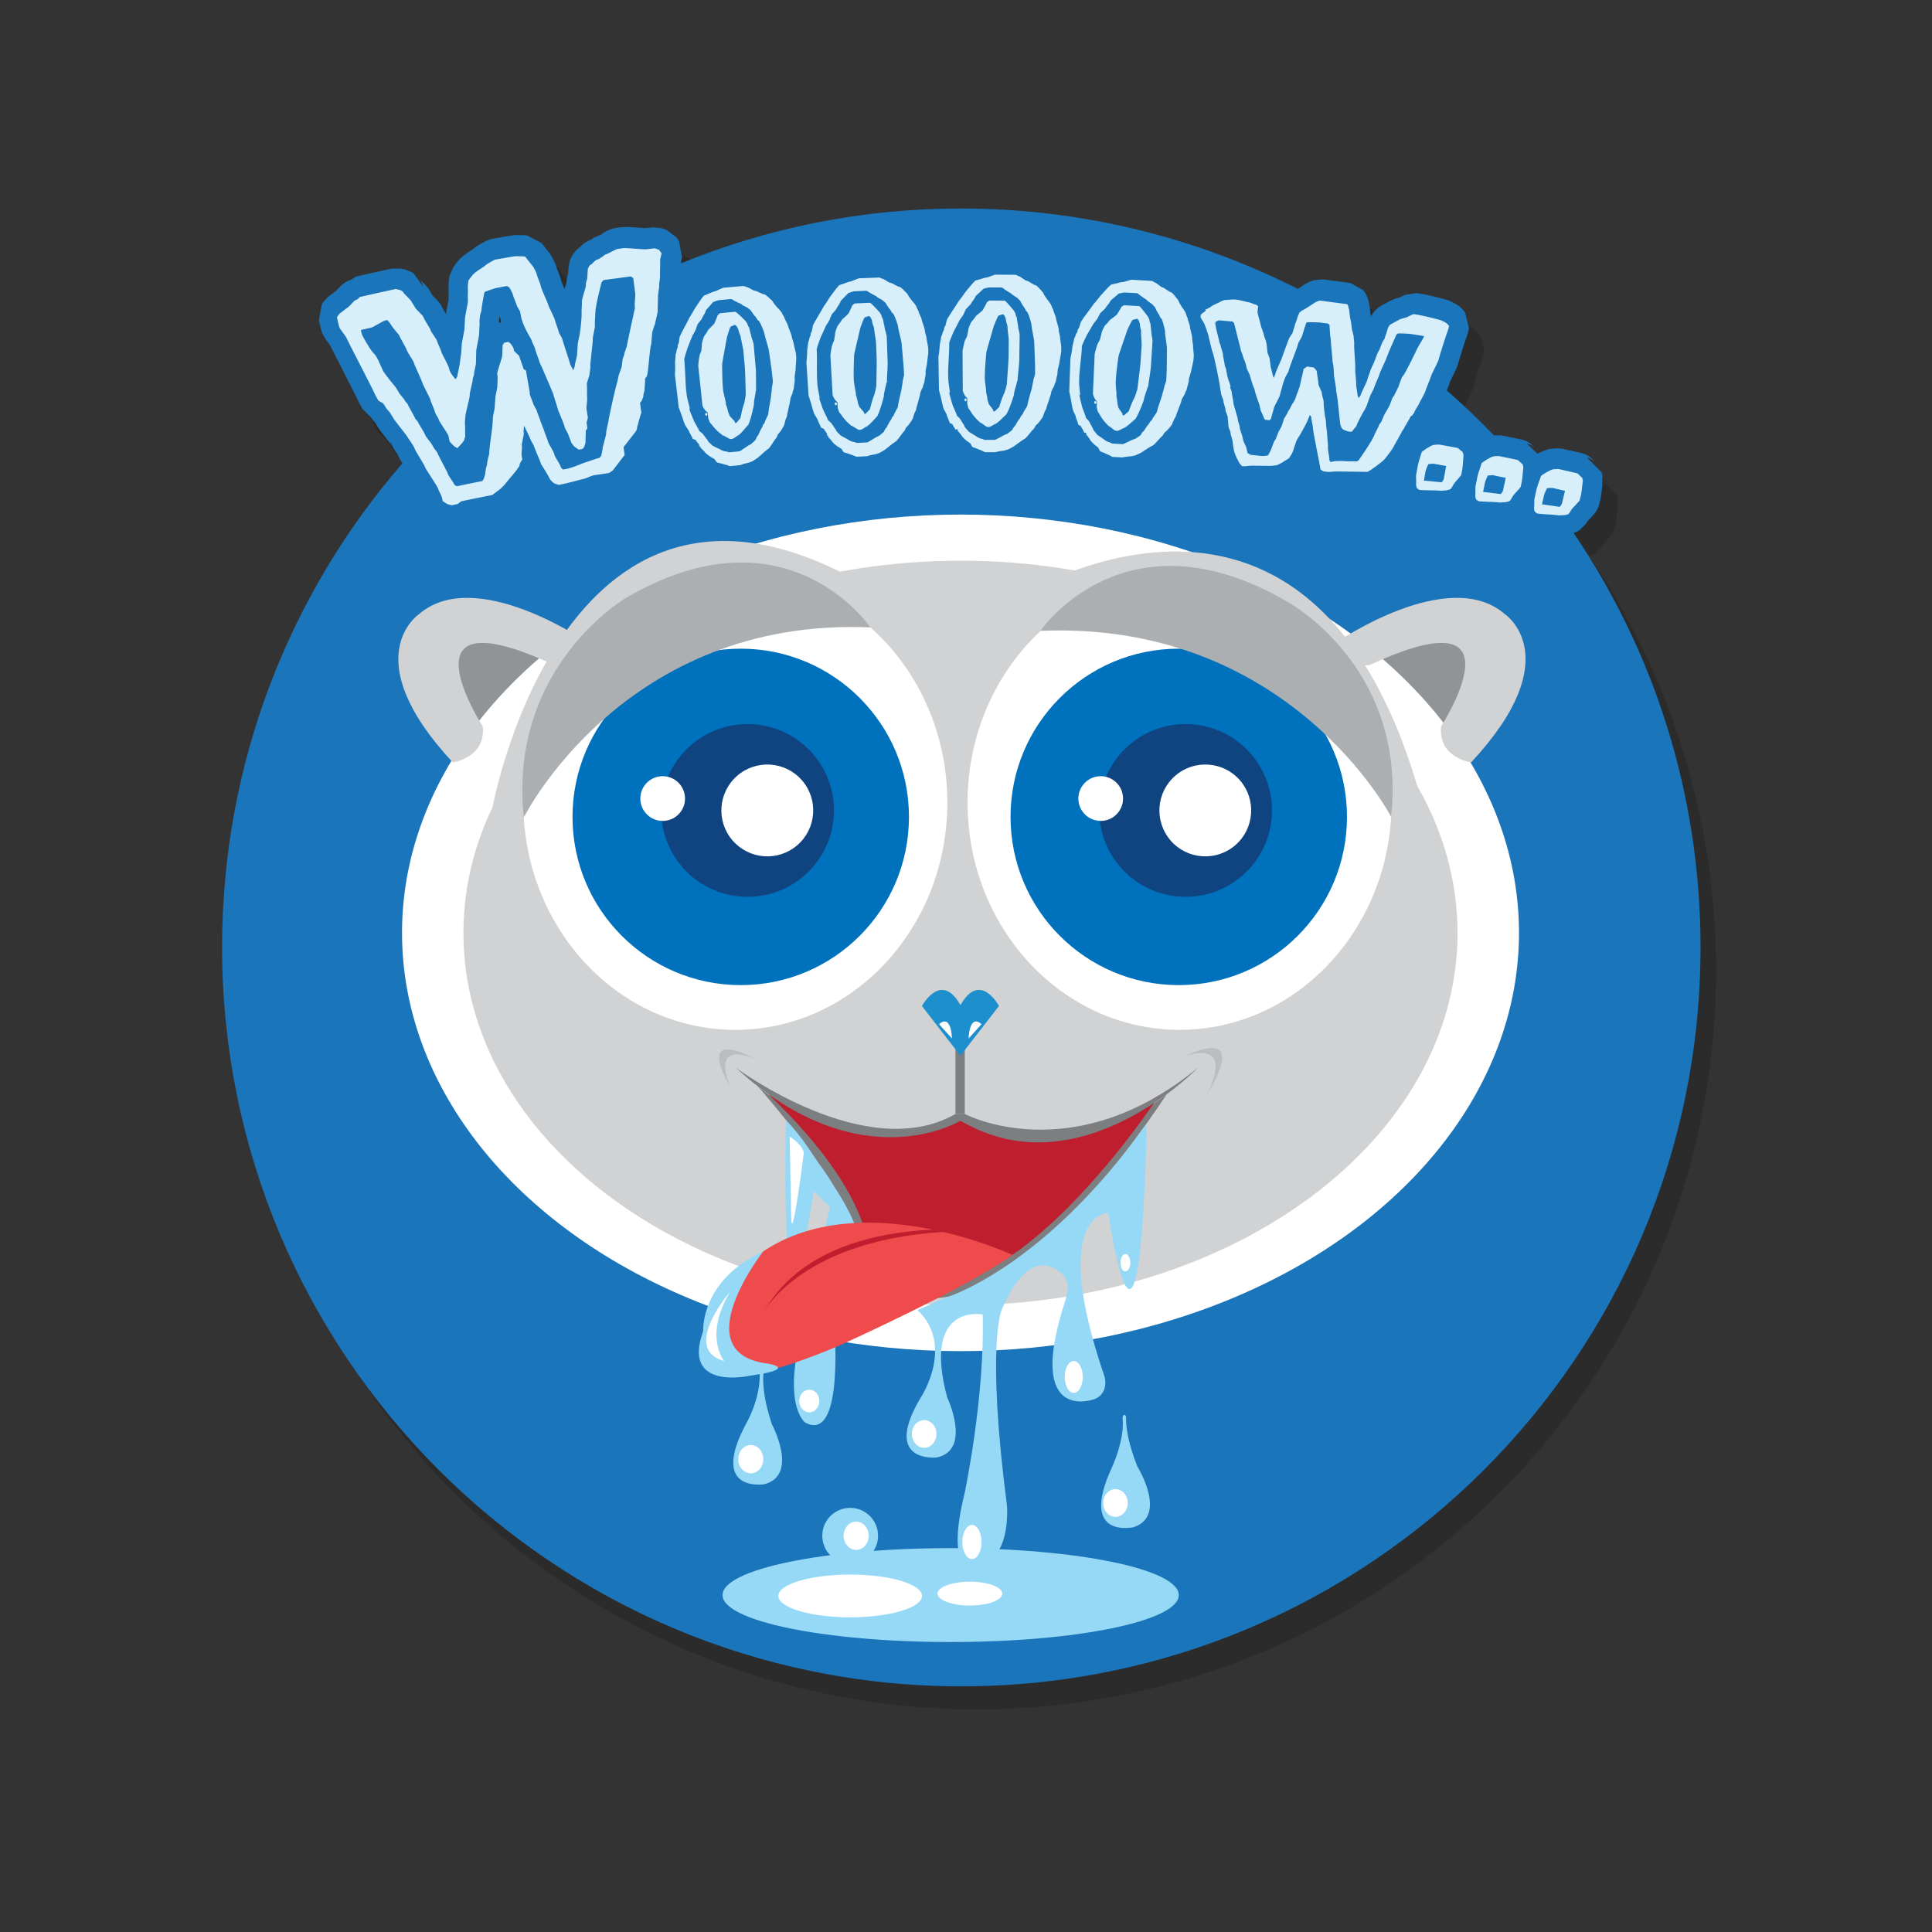 <svg xmlns="http://www.w3.org/2000/svg" width="250" height="250" viewBox="0 0 250 250"><rect x="0" y="0" width="250" height="250" fill="#333333" stroke="none"/><path opacity=".15" d="M205.49 72.018l.627-.24.224-.138.86-.843.26-.408.22-.22c.59-.61 1.06-1.09 1.24-1.88l.18-.73c.08-.35.14-.79.21-1.49.03-.2.05-.38.06-.47-.01.06-.02.11-.03.14v-1.23l-.1-.41-1.92-1.91c.61.14.96.47 1 .51l-.05-.06c-.26-.28-.76-.8-1.6-1-.92-.22-1.38-.32-2.29-.53-.24-.06-.5-.09-.81-.09-.35 0-.79.04-.79.04l-.26.03c-.02 0-.76.19-1.58.62l-1.38-1.31c.62.13.97.46 1.01.49l-.05-.05c-.28-.27-.79-.78-1.63-.96-.92-.2-1.38-.29-2.31-.48-.21-.05-.43-.07-.69-.07-.19 0-.39.01-.56.03-1.95-2.04-3.99-3.98-6.12-5.84.01-.01.01-.03.02-.04.22-.56.35-.88.42-1.12.08-.19.24-.5.38-.79.42-.85.56-1.14.64-1.51.13-.48.91-3 1.19-3.69l.15-.53.07-.36-.49-2.02-.16-.22c-.16-.21-.59-.77-1.98-1.36l-.48-.14v-.01c-.08-.02-.25-.06-.47-.12-.9-.23-1.77-.45-2.36-.55l-.79-.13-1.54.22-.68.33-.64.18-.68.31c-.1.06-.28.15-.46.25-.43.22-.7.37-.93.52l-.61.58c-.16.21-.29.41-.4.62l-.09-.42-.06-.5c-.01-.3-.06-.62-.16-.95-.13-.74-.51-1.29-.71-1.53l-1.65-.92c-1.44-.2-2.16-.29-3.59-.47l-1.11.1c-.31.1-.89.31-1.38.66-.11.08-.45.3-.72.47-13.13-6.63-27.93-10.4-43.61-10.4-12.81 0-25.02 2.52-36.19 7.09 0-.13.01-.24.01-.33l.11-.46-.41-2.11-.34-.48-1.32-.97-.59-.19-1.1-.11-.97.11c-.23-.01-.63-.04-1.03-.07-.74-.06-1.21-.09-1.53-.09-.19 0-.33.01-.42.02l-.84.11c-.6.07-1.1.33-1.67.64-.15.07-.3.16-.41.2 0 0 .19-.08.47-.12l-1.29.56c-.08.06-.2.15-.3.22-.39.13-.92.41-1.51 1.02-.55.39-.99.98-1.26 1.71l-.16.73-.07.97c-.12.39-.18.76-.2 1.1-.04.15-.09.33-.15.51-.04.12-.07.24-.1.35l-.01-.02c-.13-.3-.37-.83-.44-1.05-.07-.34-.2-.67-.38-1.14-.05-.14-.11-.27-.15-.37-.06-.28-.21-.77-.71-1.65l-.21-.33-1.08-1.38-1.89-.99s-.71-.04-1.21-.04c-.33 0-.57.02-.79.05-1.01.17-1.5.25-2.51.43l-.73.25c-1.21.62-1.61.96-1.79 1.12-.07.05-.17.11-.26.17-.52.34-1.24.8-1.8 1.54l-.45.6-.49 1.14c-.16.99-.14 1.5-.1 1.78 0 .11 0 .26-.01.4-.01.34-.01.61 0 .86-.03.18-.08.43-.13.68-.1.49-.17.86-.21 1.19l-.15-.24-.24-.39c-.24-.66-.7-1.12-1.15-1.56-.06-.07-.13-.13-.19-.19l-.33-.54c-.26-.52-.66-.91-1.05-1.29l-.28-.28c.03.03.31.36.43.93l-1.23-1.7-.33-.19-.75-.3-.6-.13h-1.1c-1.87.4-2.81.61-4.68 1.04l-.61.4c-.85.24-1.37.81-1.8 1.28l-.17.19-.1.04-.97.76-.55.59-.21.31-.38 2.07.29 1.24c.16.66.52 1.15.99 1.78l.15.21c.23.47.74 1.47 1.74 3.42.71 1.4 1.7 3.31 1.84 3.63.04.09.14.33.62 1.19l.96.97.09.05.09.14.23.31.24.28.24.37c.22.41.59.88 1.23 1.7.27.34.67.85.77 1.01-.02-.03-.19-.3-.28-.71l.42.93c.2.29.44.65.55.83.12.32.32.66.63 1.18-14.52 16.77-23.31 38.65-23.31 62.58 0 52.83 42.83 95.65 95.65 95.65 52.83 0 95.66-42.82 95.66-95.65 0-19.88-6.07-38.35-16.46-53.65zM66.54 44.376c.015.108.014.175.014.178 0-.057.014-.185.03-.313l.077-.23.07.12.02.11c.03.15.06.3.1.44l-.09.02-.18.11-.03-.4.01-.02z"/><path fill="#1B75BB" d="M203.49 69.018l.627-.24.224-.138.86-.843.26-.408.22-.22c.59-.61 1.06-1.09 1.24-1.88l.18-.73c.08-.35.14-.79.21-1.49.03-.2.05-.38.06-.47-.01.06-.02.11-.03.14v-1.23l-.1-.41-1.92-1.91c.61.14.96.47 1 .51l-.05-.06c-.26-.28-.76-.8-1.6-1-.92-.22-1.38-.32-2.29-.53-.24-.06-.5-.09-.81-.09-.35 0-.79.04-.79.04l-.26.03c-.02 0-.76.19-1.58.62l-1.38-1.31c.62.13.97.46 1.01.49l-.05-.05c-.28-.27-.79-.78-1.63-.96-.92-.2-1.38-.29-2.31-.48-.21-.05-.43-.07-.69-.07-.19 0-.39.01-.56.03-1.95-2.04-3.99-3.98-6.12-5.84.01-.01.01-.03.02-.04.22-.56.35-.88.42-1.12.08-.19.24-.5.38-.79.42-.85.56-1.14.64-1.51.13-.48.91-3 1.19-3.69l.15-.53.07-.36-.49-2.02-.16-.22c-.16-.21-.59-.77-1.98-1.36l-.48-.14v-.01c-.08-.02-.25-.06-.47-.12-.9-.23-1.77-.45-2.36-.55l-.79-.13-1.54.22-.68.33-.64.18-.68.31c-.1.06-.28.15-.46.25-.43.22-.7.37-.93.52l-.61.58c-.16.21-.29.41-.4.62l-.09-.42-.06-.5c-.01-.3-.06-.62-.16-.95-.13-.74-.51-1.29-.71-1.53l-1.65-.92c-1.44-.2-2.16-.29-3.59-.47l-1.11.1c-.31.1-.89.31-1.38.66-.11.08-.45.3-.72.47-13.13-6.63-27.93-10.4-43.61-10.4-12.81 0-25.02 2.52-36.19 7.09 0-.13.01-.24.01-.33l.11-.46-.41-2.11-.34-.48-1.32-.97-.59-.19-1.1-.11-.97.11c-.23-.01-.63-.04-1.03-.07-.74-.06-1.21-.09-1.53-.09-.19 0-.33.01-.42.02l-.84.11c-.6.07-1.1.33-1.67.64-.15.07-.3.16-.41.2 0 0 .19-.08.47-.12l-1.29.56c-.08.06-.2.15-.3.22-.39.13-.92.41-1.51 1.02-.55.39-.99.98-1.26 1.71l-.16.73-.07.97c-.12.39-.18.76-.2 1.1-.04.15-.09.33-.15.51-.04.12-.07.24-.1.35l-.01-.02c-.13-.3-.37-.83-.44-1.05-.07-.34-.2-.67-.38-1.14-.05-.14-.11-.27-.15-.37-.06-.28-.21-.77-.71-1.65l-.21-.33-1.08-1.38-1.89-.99s-.71-.04-1.21-.04c-.33 0-.57.02-.79.05-1.01.17-1.5.25-2.51.43l-.73.25c-1.21.62-1.61.96-1.79 1.12-.07.05-.17.11-.26.17-.52.34-1.24.8-1.8 1.54l-.45.6-.49 1.14c-.16.99-.14 1.5-.1 1.78 0 .11 0 .26-.01.4-.01.34-.01.61 0 .86-.03.18-.08.43-.13.68-.1.49-.17.86-.21 1.19l-.15-.24-.24-.39c-.24-.66-.7-1.12-1.15-1.56-.06-.07-.13-.13-.19-.19l-.33-.54c-.26-.52-.66-.91-1.05-1.29l-.28-.28c.03.03.31.36.43.93l-1.23-1.7-.33-.19-.75-.3-.6-.13h-1.1c-1.87.4-2.81.61-4.68 1.04l-.61.4c-.85.24-1.37.81-1.8 1.28l-.17.19-.1.04-.97.76-.55.59-.21.31-.38 2.07.29 1.24c.16.66.52 1.15.99 1.78l.15.21c.23.47.74 1.47 1.74 3.42.71 1.4 1.7 3.31 1.84 3.63.04.09.14.33.62 1.19l.96.97.09.05.09.14.23.31.24.28.24.37c.22.41.59.88 1.23 1.7.27.34.67.85.77 1.01-.02-.03-.19-.3-.28-.71l.42.93c.2.29.44.65.55.83.12.32.32.66.63 1.18-14.54 16.79-23.33 38.67-23.33 62.6 0 52.83 42.83 95.65 95.65 95.65 52.83 0 95.66-42.82 95.66-95.65 0-19.88-6.07-38.35-16.46-53.65zM64.54 41.376c.015.108.014.175.014.178 0-.057.014-.185.03-.313l.077-.23.07.12.02.11c.03.15.06.3.1.44l-.09.02-.18.11-.03-.4.01-.02z"/><ellipse fill="#96D9F7" cx="123.014" cy="206.403" rx="29.518" ry="6.075"/><ellipse fill="#FFF" cx="110.011" cy="206.513" rx="9.29" ry="2.766"/><ellipse fill="#FFF" cx="125.506" cy="206.214" rx="4.189" ry="1.542"/><path fill="#919496" d="M61.86 96.726S48.605 70.608 72.022 86.09L61.86 96.725zm125.305 0s13.256-26.118-10.162-10.637l10.162 10.63z"/><ellipse fill="#FFF" cx="124.29" cy="120.711" rx="72.268" ry="54.125"/><path fill="#D0D2D3" d="M188.607 120.71c0 26.602-28.795 48.173-64.318 48.173-35.53 0-64.32-21.57-64.32-48.172 0-26.6 28.79-48.16 64.32-48.16 35.52 0 64.31 21.57 64.31 48.17z"/><path fill="#7C7E80" d="M123.632 134.927h1.208v9.22h-1.208z"/><path fill="#D0D2D3" d="M58.59 98.66s4.32-.623 3.874-4.68c0 0-11.31-17.456 9.16-7.962 0 0 2.95.887 4.337-2.925 0 0-14.43-9.95-21.73-3.63 0 0-8.34 5.555 4.36 19.196zm131.77 0s-4.325-.623-3.875-4.68c0 0 11.31-17.456-9.16-7.962 0 0-2.947.887-4.338-2.925 0 0 14.432-9.95 21.733-3.63 0 0 8.34 5.555-4.36 19.196z"/><path fill="#1D8FCD" d="M124.344 136.518l4.924-6.347s-2.465-4.61-4.985-.1c-2.52-4.51-4.983.11-4.983.11l4.923 6.35v.16l.06-.08.063.08v-.16z"/><path fill="#FFF" d="M123.18 134.372s-.04-3.24-1.67-1.845l1.67 1.845zm2.164 0s.046-3.24 1.67-1.845l-1.67 1.845z"/><path fill="#D0D2D3" d="M63.75 104.405s9.97-54.625 52.127-26.208c42.157 28.42-52.127 26.208-52.127 26.208z"/><ellipse fill="#FFF" cx="95.151" cy="103.852" rx="27.435" ry="29.408"/><path fill="#D0D2D3" d="M130.024 78.198c.887-.504 38.758-25.527 53.357 23.47l-53.35-23.47z"/><ellipse fill="#FFF" cx="152.635" cy="103.852" rx="27.434" ry="29.408"/><path fill="#7C7E80" d="M98.063 140.568s15.283 17.245 13.33 22.776c0 0 11.848 19.698 39.6-21.77 0 0-11.232 9.622-26.703 3.44 0 0-15.183 4.88-26.227-4.446z"/><path fill="#BE1E2D" d="M99.42 141.576s12.71 8.21 24.87 3.438c0 0 11.976 6.155 25.732-3.32 0 0-23.12 35.643-37.653 21.543 0 0 1.65-7.743-12.95-21.66z"/><path fill="#7C7E80" d="M95.24 138.18s16.88 12.583 28.392 5.967h1.208s13.883 7.375 30.154-5.967c0 0-15.368 15.944-30.706 6.834 0 0-12.895 7.972-29.05-6.834z"/><path fill="#96D9F7" d="M107.915 153.52c-.81-1.418-1.88-2.89-1.837-2.763-1.74-2.688-2.788-4.142-4.38-5.834 0 0-.89 36.87 3.61 9.225 0 0 1.315 1.38 2.098 1.97.016-.054-3.244 14.71-3.244 14.71-3.216 10.848 0 13.232 0 13.232 5.277 2.93 3.74-13.448 3.74-13.448-1.21-10.848 2.628-12.295 2.628-12.295-.922-2.373-2.614-4.796-2.615-4.798zm40.45-8.128s-.478 39.196-4.977 11.553c0 0-7.66.01-.53 20.98.438 1.29.056 2.637-1.245 3.126 0 0-8.988 3.36-3.824-12.56.26-.82.65-2.15 0-3.25 0 0-4.09-5.4-8.18 4.27 0 0-2.01 4.48.69 25.3 0 0 .69 7.87-4.6 7.81 0 0-3.34.57-.87-9.43 0 0 2.63-12.42 2.33-23.1 0 0-7.89-1.54-4.59 10.74 0 0 3.24 6.84-1.39 7.77 0 0-7.24.77-1.9-7.98 0 0 4.22-6.61-.55-11.09l3.39-1.53s12.67-3.55 26.22-22.57z"/><path fill="#EF4B4D" d="M93.89 166.536s-13.77 19.693 14.792 7.546c0 0 16.702-7.546 22.32-11.698 0 0-24.998-11.733-37.113 4.152z"/><path fill="#96D9F7" d="M99.866 184.253c-.94-2.845-1.208-4.945-1.082-6.514 3.84-.76.635-1.28.635-1.28-11-1.3-.65-14.54-.65-14.54-8.2 3.78-7.78 10.34-7.78 10.34-2.83 7.73 5.98 5.77 5.98 5.77.51-.07.95-.15 1.34-.22.07 3.31-1.75 6.39-1.75 6.39-4.84 9.04 2.34 7.86 2.34 7.86 4.56-1.19.94-7.84.94-7.84zm47.3 5.49c-1.104-2.785-1.49-4.866-1.452-6.44 0 0-.255-.6-.464.115.357 2.806-1.375 6.484-1.375 6.484-4.312 9.31 2.793 7.72 2.793 7.72 4.494-1.45.498-7.878.498-7.878z"/><ellipse fill="#FFF" cx="97.15" cy="188.82" rx="1.62" ry="1.829"/><ellipse fill="#FFF" cx="104.72" cy="181.291" rx="1.299" ry="1.468"/><ellipse fill="#FFF" cx="138.941" cy="178.176" rx="1.165" ry="2.065"/><ellipse fill="#FFF" cx="145.626" cy="163.393" rx=".633" ry="1.122"/><ellipse fill="#FFF" cx="119.587" cy="185.555" rx="1.587" ry="1.793"/><ellipse fill="#FFF" cx="144.342" cy="194.486" rx="1.588" ry="1.793"/><ellipse fill="#FFF" cx="125.77" cy="199.534" rx="1.241" ry="2.212"/><path fill="#FFF" d="M93.713 176.11s-2.71-3.112.76-8.97c0 0-6.414 7.464-.76 8.97zm8.46-29.035s1.52.866 1.844 2.06c0 0-1.464 11.715-1.626 8.68l-.21-10.74z"/><path fill="#BE1E2D" d="M98.77 169.906s5.627-11.226 29.055-10.575c0 0-21.668-2.93-29.055 10.58z"/><path fill="#BBBDBF" d="M153.26 136.677s6.616-2.55 2.93 4.9c-.002 0 5.964-9.008-2.93-4.9z"/><circle fill="#0071BC" cx="95.851" cy="105.706" r="21.768"/><path fill="#0F4481" d="M88.284 112.188c-4.043-4.673-3.533-11.73 1.135-15.77 4.66-4.038 11.72-3.534 15.77 1.14 4.04 4.666 3.53 11.728-1.14 15.767-4.67 4.04-11.73 3.53-15.77-1.137z"/><path fill="#FFF" d="M94.794 108.758c-2.148-2.484-1.877-6.23.604-8.378 2.48-2.146 6.233-1.882 8.383.6 2.15 2.483 1.88 6.237-.61 8.385-2.48 2.148-6.22 1.873-8.37-.607z"/><circle fill="#FFF" cx="85.75" cy="103.332" r="2.893"/><circle fill="#0071BC" cx="152.53" cy="105.706" r="21.768"/><path fill="#0F4481" d="M144.963 112.188c-4.043-4.673-3.533-11.73 1.135-15.77 4.668-4.038 11.727-3.534 15.77 1.14 4.04 4.666 3.53 11.728-1.14 15.767-4.664 4.04-11.726 3.53-15.765-1.137z"/><path fill="#FFF" d="M151.475 108.758c-2.148-2.484-1.877-6.23.604-8.378 2.47-2.146 6.23-1.882 8.38.6 2.14 2.483 1.87 6.237-.61 8.385-2.48 2.148-6.23 1.873-8.38-.607z"/><circle fill="#FFF" cx="142.43" cy="103.332" r="2.893"/><path fill="#BBBDBF" d="M98.063 137.205s-6.194-3.144-3.59 3.363c0 0-4.968-7.92 3.59-3.363z"/><path fill="#ACAFB1" d="M67.78 105.777s12.9-25.947 44.85-24.592c0 0-10.79-16.006-31.616-3.823 0 0-15.284 8.864-13.233 28.415zm112.236-.07S166.828 80.28 134.63 81.632c0 0 10.87-16.006 31.86-3.824 0 0 15.592 8.345 13.526 27.895z"/><path fill="#D6EFFB" d="M43.898 40.623c.387-.3.58-.452.968-.75.27-.065.914-.998 1.187-1.06.272-.064.487-.375.487-.375 1.857-.427 2.786-.635 4.646-1.037.24.06.36.08.6.13.13.08.2.12.33.19.052.25 1.082 1.07 1.133 1.32.17.28.25.41.43.69.05.25 1.07 1.07 1.12 1.32.05.25.84 1.38.9 1.63.06.3.8 1.18.85 1.43.05.25.52 1.19.57 1.44.05.25.88 1.64.99 2.13.1.5.46.95.83 1.39.08-.12.12-.18.21-.3 0 0 .38-1.71.4-2.15.01-.19.12-.8.12-.8.02-.42.04-.63.07-1.05-.05-.25.42-2.14.37-2.39l.06-1.1c-.05-.24.43-2.15.38-2.4-.05-.25.03-1.29-.01-1.54s.08-1.05.08-1.05l.45-.6c.45-.6 1.36-.99 1.74-1.35.23-.22 1.23-.74 1.23-.74.99-.17 1.49-.26 2.48-.43.27-.05 1.42.02 1.42.02l1.08 1.36s.4.71.44.96c.04.25.47 1.21.51 1.46.08.5.91 2.17.95 2.42.04.25.83 1.72.87 1.97.04.25.51 1.46.55 1.71l.39.71c.04.25 1.04 3.18 1.08 3.43l.38.71.19-.54c-.04-.25.34-1.33.3-1.58.03-.52.04-.77.08-1.29l.15-.79c.19-.54.39-2.88.35-3.13-.04-.25.07-1.35.04-1.6-.04-.25.56-1.88.52-2.13-.04-.25.16-.79.16-.79l.09-1.29s.2-.54.48-.58c0 0 .48-.58.75-.62.28-.04 1.03-.65 1.03-.65.28-.03 1.32-.69 1.59-.72l.84-.11c.27-.03 2.55.19 2.83.16.44-.05.66-.08 1.11-.13l.58.19.33.47-.19.79c.03.25-.04 2.05-.01 2.3 0 0-.15 1.04-.12 1.3l-.15 1.09c.03.25-.06 1.8-.03 2.05 0 0-.29 1.36-.35 1.58-.04.14-.41 1.07-.38 1.32l-.11 1.29c-.21.54-.36 3.63-.56 4.17-.09.11-.14.17-.23.29.03.25-.1 1.3-.07 1.55 0 0-.19.53-.16.79l-.2.53c-.09.12-.14.17-.23.29.07.51.1.76.17 1.26l-.19.59-.36 1.33c.03.25-.19.54-.19.54-.63.8-.94 1.21-1.56 2.01l.14 1.01c-.62.8-.93 1.21-1.54 2.01l-.47.32c-.82.12-1.22.18-2.03.31-.26.04-.98.41-1.23.45-.26.04-2.25.61-3.01.74l-.25.04-.55-.17c-.29-.2-.55-.48-.63-.66-.17-.4-1.11-1.87-1.11-1.87-.04-.25-.9-2.16-.95-2.41l-.39-.7c-.03-.2-.86-1.85-.86-1.85s-.08.73-.04.98c.05.25-.29 1.34-.24 1.59.05.25-.07 1.05-.03 1.3l.09.5s-.42.59-.37.84l-.42.6c-.21.29-1.3 1.53-1.5 1.83 0 0-.53.55-.67.64-.19.12-.92.69-.92.69-1.62.32-2.43.48-4.04.82l-.45.35c-.31.06-.46.09-.76.16-.23-.06-.34-.09-.56-.14l-.61-.39c-.04-.2-.07-.3-.11-.5-.05-.25-.46-.94-.52-1.19s-1.62-2.5-1.67-2.75c-.06-.25-1.28-2.11-1.33-2.36-.05-.25-.85-1.37-.85-1.37-.06-.25-1.91-2.43-1.97-2.68l-.43-.68-.38-.43c-.17-.28-.25-.41-.43-.68l-.63-.37s-.42-.73-.5-.93c-.26-.62-3.41-6.66-3.68-7.27-.09-.19-.84-1.11-.9-1.35-.11-.49-.18-.74-.29-1.23.08-.13.12-.19.21-.31zm24.61 10.26c.043.25.48 1.207.522 1.457l.39.705c.043.25.475 1.207.517 1.457l.484 1.256c.05.25.47 1.208.52 1.458.04.25.73 1.166.81 1.666.04.25.72 1.166.76 1.416.05.25.34.46.34.46l.26-.043c1.02-.167 2.08-.738 2.98-.992.22-.06 1.24-.445 1.5-.483l.22-.29.15-.792c-.04-.25.52-1.87.48-2.123-.03-.25.29-1.385.3-1.583.04-.48.95-4.545 1.15-5.084l.16-.79.39-1.08.13-1.042.2-.54c-.03-.25.4-1.077.37-1.33.4-1.895.6-2.845 1.02-4.74l-.03-.253c-.03-.25.1-1.344.07-1.596l-.26-2.014-.31-.216c-1.42.183-2.13.28-3.55.476l-.24.29s-.82 3.1-.81 4.012c0 .22-.09 1.295-.05 1.546.04.26-.32 1.59-.28 1.84.04.25-.35 3.13-.31 3.39.04.25-.11 1.05-.11 1.05.04.25-.37 1.09-.34 1.34.04.25 0 1.8.04 2.05l-.1 1.05.19 1.26c-.07.24-.11.36-.17.6.04.3.07.46.11.76l-.22.29c.04.25-.06 1.3-.02 1.55l-.17.54c-.09.12-.13.18-.22.29l-.51.08-.59-.42-.34-.46c-.18-.48-.27-.72-.46-1.21l-.38-.71c-.09-.55-.89-2.22-.93-2.47-.04-.25-.55-1.71-.59-1.96 0 0-.9-2.16-1.33-3.12-.18-.38-.26-.57-.43-.95-.05-.25-.53-1.45-.57-1.7-.04-.25-.44-.95-.48-1.2l-.4-.71c-.4-.7-.84-1.65-.97-2.41l-.1-.55-.4-.7c-.04-.25-.49-1.2-.53-1.45-.04-.25-.45-.95-.45-.95l-.32-.2-1.31.24c-.27.05-1.56.49-1.59.55-.04.06-.44 2.15-.4 2.4l-.17.55s-.13.8-.07 1.1L62 43.14c.05.25-.428 2.15-.38 2.4-.01.52-.02.78-.03 1.3.05.25-.288 1.35-.24 1.6l-.17.55c.05.25-.448 1.9-.4 2.15.05.25-.6 2.45-.55 2.7 0 0-.11.8-.065 1.05.05.25-.01 1.3.04 1.55l-.16.55-.21.3-.66.71-.31-.19c-.32-.24-.68-.686-.68-.686l-.16-.75c-.06-.25-1.2-1.822-1.25-2.07-.05-.25-.42-.69-.47-.94-.05-.25-.58-1.437-.63-1.68-.06-.25-.95-1.88-1.01-2.127-.05-.25-1.06-2.37-1.112-2.62-.05-.25-.85-1.374-.91-1.62-.05-.25-.92-1.67-.977-1.92 0 0-.99-1.17-1.19-1.555-.09-.17-.38-.43-.38-.43l-.27.06c-.27.06-1.51.86-1.78.92l-1.35.31.11.5c.06.242 1.01 1.9 1.39 2.33l.38.43s.435.68.49.93l.54 1.17s.81 1.12 1.185 1.55l.37.44.43.687c.06.25.75.88.8 1.12l.37.44c.06.25.91 1.62.96 1.86.15.17.22.26.37.44.06.25.84 1.37.9 1.62.06.25.79 1.13.79 1.13.16.27.25.41.42.69l.37.49c.05.25 1.35 2.57 1.4 2.82.06.25.77 1.13.83 1.38l.31.19c1.32-.28 1.98-.41 3.3-.67l.2-.3c.06-.22.1-.33.16-.55l.11-.8.16-.55c-.05-.25.27-1.34.27-1.34-.05-.25.28-2.69.4-3.49l.07-1.05c-.05-.25.29-1.35.24-1.59.03-.42.04-.63.08-1.05-.04-.25.3-1.35.25-1.6 0 0 .08-1.05.03-1.3l-.04-.25c-.04-.25.7-2.19.65-2.44l.05-1.3.22-.3.54-.1.26.21s.36.45.41.7l.04.25.67.65c.04.25.53 1.45.57 1.7l.31.2c.21 1.21.31 1.81.52 3.01zm21.982 6.743c-.02-.185-.435-.51-.455-.695-.16-.05-.24-.08-.398-.14-.02-.18-.482-.88-.503-1.06l-.46-.69s-.232-.56-.274-.71c-.136-.47-.574-1.61-.574-1.61l-.492-4.23s.064-1.13.02-1.49c-.02-.18.088-.94.066-1.12 0 0 .153-.39.133-.57.06-.16.09-.23.152-.39-.01-.07-.013-.11-.02-.18l.15-.39c.045-.3.066-.45.11-.76 0 0 .37-.79.487-.98.18-.3.82-1.58.82-1.58.177-.21.67-1.19.852-1.4 0 0 .654-1 .834-1.2l.18-.21c.198-.02 1.155-.49 1.354-.51.198-.02.958-.46 1.158-.48 1.035-.1 1.553-.14 2.59-.23l.415.15c.2-.01.844.49 1.042.47.2-.01 1 .48 1.197.46.2-.01.854.68 1.066.85.09.14.136.21.226.36l.438.53c.212.17.647.7.662.88l.223.36c.01.19.46.9.47 1.08.01.19.47 1.08.5 1.45.01.19.25.73.26.92.01.19.27 1.1.28 1.28l.04.56c.01.19-.11 1.31-.09 1.5l-.13.94.02.37c.01.18-.13.94-.12 1.12 0 0-.17.38-.15.57l-.17.39s-.17.38-.15.57c.01.18-.44 1.89-.42 2.08l-.17.38-.15.57c.02.19-.49.97-.67 1.17l-.18.2-.16.39c-.35.4-.64.98-.98 1.39l-.53.42c-.28.25-.42.37-.7.62-.17.2-.89.64-.89.64s-.55.24-.73.25c-.19.02-.91.27-.91.27l-1.3.13c-.16-.06-.24-.09-.4-.14-.39-.11-.58-.17-.97-.27-.19.02-.39-.15-.39-.15l-.23-.35-.56-.32s-.57-.4-.62-.49c-.08-.14-.64-.67-.64-.67l-.02-.18c-.08.01-.12.02-.19.02zm-1.29-4.708c.02.185.497 1.3.546 1.432.11.3.71 1.228.73 1.412.167.13.25.197.417.328l.663.86c.02.186.435.515.435.515.07.067.11.1.17.168.21.165 1 .457 1.21.623l.39.146c.19-.02.58.13.58.13.53-.053.79-.078 1.31-.127.19-.02 1.13-.777 1.43-.88.14-.045.7-.62.7-.62l.16-.386.17-.21s.32-.77.49-.98l.16-.39c.07-.08.1-.12.17-.2-.01-.19.47-1.01.48-1.16.04-.49.12-.94.23-1.51.05-.3.08-.45.13-.76-.01-.18.12-.94.11-1.12.05-.31.08-.46.13-.76-.01-.15-.02-.23-.03-.37-.07-.93-.47-3.5-.49-3.69-.03-.37-.54-1.82-.57-2.19-.02-.19-.46-1.27-.69-1.62l-.21-.17-.22-.36c-.21-.17-.67-.88-.67-.88l-.42-.34-.63-.32-.21-.17c-.41-.15-1.25-.63-1.25-.63l-1.58.15c-.2.02-.78.26-.78.26-.35.41-.54.61-.89 1.02-.07.15-.1.23-.16.39-.13.23-.2.35-.34.59.02.18-.67.81-.65 1l-.15.39c.02.18-.46.88-.49.98-.05.15-.59 1.45-.62 1.56-.05.16-.44 1.35-.42 1.54l.04.37c.04.37.14 2.97.18 3.34l.11.92c.04.37.36 1.45.38 1.64zm8.598-2.346c.016.185-.27 1.326-.238 1.695.016.185-.406 1.9-.563 2.286-.062.155-.096.23-.157.386-.208.24-.31.36-.515.6-.172.2-.686.81-.873.82 0 0-.53.42-.718.44-.074.01-.11.01-.187.02-.188.02-.808-.48-.997-.46l-.623-.5s-.563-.54-.64-.68c-.055-.1-.436-.52-.436-.52l-.21-.54c-.03-.3-.04-.45-.07-.74-.08-.07-.12-.1-.21-.17-.21-.17-.46-.7-.46-.7l-.55-5.17s.08-1.13.23-1.52c.06-.16.1-.23.16-.39l.08-.75c-.04-.37.28-1.15.28-1.15s.47-.65.51-.8c.04-.11.91-.84.89-1.02l.32-.78c-.01-.18.36-.4.36-.4.79-.08 1.19-.12 1.98-.19l.22.16c.22.16 1.08 1.02 1.08 1.02l.23.35c.02.18.25.53.25.53.02.18.29 1.09.31 1.27 0 0 .26.72.27.9.12 1.33.17 2 .29 3.33.03.37 0 2.23.03 2.6zm-6.385 3.223c-.19.02-.23-.348-.04-.368.19-.02.23.348.04.368zm2.492-1.56s.26.72.28.905c.017.185.262.72.262.72l.64.685.018.184.19-.02c.207-.25.308-.37.516-.61 0 0 .26-1.33.42-1.72.16-.39.27-1.33.27-1.33-.01-.19-.06-2.79-.12-3.53l-.2-2.22c-.01-.19-.32-1.46-.36-1.83 0 0-.24-.54-.26-.73-.01-.19-.25-.54-.25-.54l-.21-.17-.57.24s-.13.28-.16.38c-.05.15-.3.96-.3.96-.12.75-.65 3.41-.63 3.6 0 0 .01 2.05.1 2.97l.04.37c.04.36.34 1.45.36 1.64zm13.138 3.983c-.012-.185-.408-.532-.42-.717l-.39-.16c-.014-.18-.437-.9-.448-1.08l-.425-.71s-.204-.57-.24-.73c-.11-.48-.49-1.64-.49-1.64l-.283-4.25s.123-1.12.098-1.49c-.012-.18.134-.93.122-1.12 0 0 .17-.38.158-.56l.172-.38-.01-.18.17-.38.15-.75s.407-.77.533-.96c.195-.29.898-1.54.898-1.54.188-.19.728-1.15.916-1.35 0 0 .704-.96.894-1.16.075-.08.116-.12.19-.19.2-.01 1.178-.43 1.378-.44.2-.01.98-.41 1.18-.42 1.038-.04 1.56-.07 2.597-.1l.407.17c.2-.01.817.53 1.016.52.2-.01.973.52 1.17.52.2-.01.82.72 1.024.9l.207.37c.165.22.25.33.412.55.2.18.61.73.61.91l.2.37c0 .19.41.92.42 1.11 0 .19.41 1.11.42 1.48 0 .19.21.74.21.93s.21 1.11.22 1.29c0 .22 0 .34.01.56 0 .19-.17 1.31-.17 1.49-.07.37-.11.56-.18.93 0 .15 0 .23.01.37 0 .19-.18.94-.17 1.12 0 0-.19.38-.18.56l-.19.38s-.18.38-.18.56c0 .19-.53 1.87-.53 2.06l-.19.38-.18.56c.01.19-.54.94-.72 1.13l-.19.19-.18.38c-.37.39-.69.95-1.05 1.34l-.55.39-.73.58c-.18.19-.92.59-.92.59s-.56.21-.75.22c-.19 0-.93.22-.93.22l-1.31.06-.39-.16-.95-.33c-.18.01-.38-.16-.38-.16l-.21-.36c-.22-.14-.33-.21-.55-.34 0 0-.55-.42-.6-.52-.07-.14-.6-.71-.6-.71l-.01-.18c-.08 0-.11 0-.19.01zm-1.052-4.766c.02.185.44 1.323.48 1.458.1.305.65 1.262.66 1.447l.4.348c.25.357.37.535.62.893.01.185.41.535.41.535l.17.177c.2.175.97.505 1.17.68l.39.167c.19-.01.57.157.57.157.53-.025.79-.038 1.32-.06.19-.01 1.16-.72 1.47-.806.14-.038.73-.586.73-.586l.18-.377.18-.192s.35-.756.54-.948c.07-.15.11-.227.18-.377l.18-.192c0-.185.52-.977.54-1.13.06-.488.16-.934.3-1.495l.17-.74c0-.18.17-.93.16-1.12.07-.3.1-.45.17-.74 0-.15 0-.22-.01-.37-.03-.92-.3-3.52-.3-3.7-.01-.37-.45-1.84-.46-2.21 0-.18-.39-1.28-.6-1.65l-.2-.18-.21-.36c-.2-.18-.62-.9-.62-.9l-.41-.35c-.24-.14-.36-.2-.61-.34l-.2-.18c-.41-.17-1.22-.69-1.22-.69l-1.59.07c-.2.01-.78.23-.78.23-.38.39-.57.59-.95.98-.07.15-.1.23-.18.38l-.37.58c.01.19-.71.78-.7.97l-.17.38c.01.19-.5.86-.53.96-.06.16-.66 1.43-.7 1.53-.05.16-.5 1.34-.49 1.52.01.15.02.22.02.37.03.37-.01 2.98.02 3.35.02.37.04.56.06.93.02.37.28 1.47.3 1.66zm8.7-1.912c.01.185-.33 1.31-.32 1.68.01.187-.5 1.876-.68 2.255-.07.15-.1.228-.17.378-.22.23-.32.348-.54.58-.18.193-.72.773-.91.78 0 0-.55.397-.74.406h-.18c-.18.01-.78-.52-.97-.51-.24-.21-.35-.32-.59-.53 0 0-.53-.57-.6-.71-.05-.11-.41-.54-.41-.54-.07-.22-.11-.33-.18-.55l-.04-.74-.2-.18c-.2-.18-.42-.72-.42-.72-.12-2.08-.17-3.11-.29-5.19 0 0 .13-1.13.31-1.51.07-.16.1-.23.17-.38l.12-.75c-.02-.37.33-1.14.33-1.14s.49-.62.55-.77c.04-.11.94-.79.94-.98l.36-.76c-.01-.19.38-.39.38-.39.79-.04 1.19-.06 1.98-.09.09.07.13.1.21.17.21.18 1.03 1.07 1.03 1.07l.21.36c.01.19.22.55.22.55.01.18.24 1.1.25 1.29 0 0 .22.73.23.92l.12 3.33c.02.37-.11 2.23-.1 2.61zm-6.53 2.9c-.19.01-.21-.36-.02-.37.19-.012.22.358.02.37zm2.57-1.435s.23.733.24.917c.01.185.23.732.23.732.24.286.36.43.61.715l.01.18.19-.01.55-.58s.33-1.32.5-1.69c.18-.38.33-1.31.33-1.31-.01-.19.08-2.79.05-3.53l-.09-2.23c-.01-.19-.25-1.48-.27-1.85 0 0-.22-.55-.23-.74 0-.19-.21-.55-.21-.55l-.2-.18-.58.21s-.14.27-.18.38c-.06.15-.35.94-.35.94-.16.75-.82 3.38-.81 3.56 0 0-.09 2.05-.05 2.98l.02.37c.02.37.26 1.47.27 1.66zm12.91 4.637c0-.187-.38-.553-.38-.74l-.38-.18c0-.185-.39-.922-.39-1.107l-.39-.736s-.17-.59-.2-.74c-.08-.49-.4-1.67-.4-1.67l-.07-4.27s.17-1.12.17-1.49c0-.19.18-.93.18-1.12 0 0 .19-.38.19-.56l.19-.38v-.19c.08-.15.12-.22.19-.37.08-.3.12-.45.19-.75 0 0 .45-.75.58-.94.21-.28.98-1.5.98-1.5.2-.19.79-1.12.99-1.31 0 0 .75-.93.95-1.12l.2-.19c.2 0 1.2-.37 1.4-.37.2 0 1-.37 1.2-.37 1.04 0 1.56.01 2.6.02.16.08.24.11.4.19.2 0 .79.57.99.57.2 0 .95.57 1.15.58.2 0 .78.75.97.94.08.15.12.22.19.37l.39.57c.19.19.57.75.57.94l.19.37c0 .18.37.94.36 1.12-.01.19.36 1.13.35 1.5-.01.18.17.74.17.93-.01.18.16 1.11.16 1.3l-.01.56c-.01.19-.23 1.29-.24 1.48l-.22.92-.02.37c0 .19-.22.92-.22 1.11 0 0-.2.36-.2.55l-.21.37s-.2.36-.2.55-.62 1.84-.62 2.02l-.2.37-.2.55c0 .19-.59.91-.78 1.1-.08.07-.11.1-.19.18l-.2.36c-.39.36-.73.91-1.12 1.28l-.56.36-.76.55c-.19.18-.94.54-.94.54s-.56.18-.75.18c-.19 0-.94.18-.94.18l-1.31-.01-.37-.19c-.37-.15-.56-.23-.93-.37-.18 0-.37-.19-.37-.19l-.19-.37-.52-.37s-.52-.45-.57-.56c-.06-.15-.57-.73-.57-.73v-.18h-.19zm-.81-4.814c.01.186.37 1.342.4 1.48.08.31.59 1.29.59 1.477.16.147.23.22.38.368.24.37.35.554.58.923 0 .186.38.554.38.554l.15.185c.19.185.95.554 1.14.74l.38.184c.19 0 .56.18.56.18h1.32c.19 0 1.2-.66 1.51-.73.14-.03.76-.55.76-.55l.2-.37.19-.19s.39-.74.58-.92l.2-.37.19-.19c0-.19.56-.95.59-1.11.09-.49.21-.93.37-1.48l.21-.74c.01-.19.21-.93.21-1.11.09-.3.13-.45.21-.74l.01-.37c.02-.93-.12-3.53-.11-3.72.01-.37-.35-1.86-.35-2.23.01-.19-.33-1.31-.52-1.68l-.19-.19c-.08-.15-.11-.23-.19-.38-.19-.19-.58-.94-.58-.94l-.39-.38-.59-.38-.2-.19c-.39-.19-1.18-.76-1.18-.76l-1.59-.01c-.2 0-.79.18-.79.18-.4.37-.6.55-.99.92l-.2.37c-.15.22-.23.33-.39.55 0 .18-.75.74-.75.93-.08.15-.12.22-.19.37 0 .19-.54.83-.58.93-.06.15-.72 1.39-.77 1.49-.06.15-.57 1.31-.57 1.49 0 .15 0 .22.01.37.01.37-.16 2.97-.15 3.34l.02.92c0 .37.2 1.48.21 1.66zm8.78-1.475c0 .186-.4 1.292-.4 1.662 0 .186-.59 1.85-.79 2.218l-.19.37c-.23.22-.35.33-.57.55-.18.185-.76.737-.95.736 0 0-.56.36-.75.36h-.19c-.19 0-.75-.56-.94-.56l-.57-.56s-.51-.6-.57-.74c-.04-.11-.38-.56-.38-.56-.06-.22-.09-.34-.15-.56v-.74l-.19-.19c-.19-.19-.39-.74-.39-.74l-.03-5.2s.18-1.11.38-1.49l.2-.38.15-.74c0-.37.39-1.11.39-1.11s.52-.6.59-.75c.04-.11.98-.74.98-.93l.4-.74c0-.19.4-.37.4-.37.79 0 1.19 0 1.98.01l.2.18c.2.19.98 1.12.98 1.12l.19.37c0 .18.19.56.19.56 0 .18.18 1.11.18 1.3 0 0 .19.74.18.93l-.05 3.34c0 .37-.22 2.22-.23 2.59zm-6.67 2.568c-.19.01-.19-.36 0-.37.19 0 .19.37 0 .37zm2.63-1.3s.19.75.19.93c0 .19.19.74.19.74.23.3.34.45.57.75v.19h.19l.58-.55s.39-1.29.59-1.66c.2-.37.4-1.29.4-1.29 0-.18.22-2.78.23-3.52.01-.89.01-1.33.02-2.22.01-.18-.18-1.48-.17-1.85 0 0-.19-.56-.19-.74 0-.18-.19-.56-.19-.56-.08-.07-.11-.11-.19-.18l-.59.18s-.15.27-.2.37l-.39.93c-.2.74-.99 3.34-.99 3.52 0 0-.19 2.04-.19 2.97V49c0 .37.19 1.485.19 1.67zm12.67 5.28c.01-.18-.35-.57-.35-.75l-.37-.2c.01-.18-.34-.94-.33-1.12l-.35-.75s-.14-.59-.16-.75c-.06-.49-.32-1.68-.32-1.68l.15-4.26s.24-1.1.25-1.47c.01-.18.23-.92.23-1.1 0 0 .21-.36.22-.55l.21-.36c0-.07.01-.11.01-.18l.21-.36.23-.73s.48-.73.63-.9c.22-.27 1.05-1.44 1.05-1.44.21-.17.85-1.08 1.05-1.25 0 0 .8-.89 1.01-1.07l.21-.18c.2.01 1.22-.31 1.42-.3.2.01 1.02-.31 1.22-.3l2.6.15.39.21c.2.01.76.61.95.62.2.01.92.62 1.12.64.2.02.74.8.93 1l.17.39.36.59c.18.2.54.79.52.97l.17.39c-.01.19.33.96.31 1.14-.01.19.31 1.14.28 1.51-.01.19.13.76.12.94-.01.19.11 1.13.09 1.31-.02.22-.02.34-.04.56-.02.19-.3 1.28-.31 1.46l-.27.91-.03.37c-.02.19-.27.91-.28 1.1 0 0-.22.36-.23.54l-.22.36s-.22.36-.23.54c-.01.19-.71 1.81-.72 2l-.21.35c-.09.21-.14.32-.23.54-.01.18-.63.88-.84 1.05-.08.07-.11.1-.2.17-.08.14-.13.21-.21.35-.4.34-.78.87-1.18 1.22l-.59.33-.79.51c-.19.18-.97.5-.97.5s-.57.15-.75.14c-.19-.01-.94.13-.94.13-.52-.03-.78-.04-1.3-.07l-.36-.2-.92-.41c-.19-.01-.36-.2-.36-.2-.07-.15-.1-.23-.17-.38l-.51-.4s-.5-.47-.53-.58c-.06-.15-.54-.76-.54-.76l.01-.19h-.19zm-.57-4.85c-.01.19.3 1.36.33 1.5.06.31.52 1.32.51 1.51l.36.39.53.95c-.01.19.36.58.36.58l.14.2c.18.2.92.6 1.1.8l.37.2c.19.01.56.22.56.22.53.03.79.04 1.32.07.19.01 1.23-.6 1.55-.65.15-.02.79-.51.79-.51.09-.14.13-.21.21-.36l.2-.17s.43-.71.63-.89l.22-.36c.09-.06.12-.1.2-.17.02-.18.61-.92.65-1.07.12-.48.26-.91.45-1.46l.24-.72c.02-.18.26-.91.27-1.09l.24-.73c.01-.15.02-.22.03-.37.07-.92.06-3.53.07-3.71.03-.37-.26-1.87-.24-2.24.01-.18-.26-1.32-.44-1.7l-.18-.19-.17-.38c-.18-.19-.53-.96-.53-.96l-.37-.39c-.23-.16-.34-.24-.57-.41l-.19-.19c-.38-.21-1.14-.81-1.14-.81-.64-.04-.96-.06-1.59-.09-.2-.01-.81.14-.81.14-.42.35-.62.53-1.04.88l-.21.36-.42.53c-.01.19-.78.71-.79.89l-.21.37c-.01.19-.58.8-.63.9-.07.15-.8 1.35-.84 1.45-.07.15-.64 1.28-.64 1.46l-.01.37c-.01.37-.3 2.96-.32 3.33s-.02.56-.03.93c-.01.37.15 1.49.14 1.68zm8.85-1.03c-.01.19-.46 1.28-.49 1.65-.01.19-.69 1.82-.9 2.18l-.21.36-.6.52c-.2.18-.8.7-.99.69 0 0-.58.34-.77.33l-.19-.01c-.19-.01-.73-.59-.91-.6-.21-.23-.32-.35-.54-.58 0 0-.47-.61-.53-.76-.04-.1-.35-.57-.35-.57-.05-.22-.08-.34-.13-.56l.04-.74-.18-.19c-.18-.19-.35-.76-.35-.76l.23-5.18s.25-1.1.46-1.46c.08-.14.13-.22.21-.36.08-.29.11-.44.19-.73.02-.37.44-1.09.44-1.09s.56-.57.63-.71c.05-.1 1.02-.69 1.03-.88l.44-.72c.01-.19.41-.35.41-.35.79.04 1.19.06 1.98.11.08.08.11.12.19.2.19.2.92 1.17.92 1.17l.17.38c-.01.19.16.57.16.57-.01.19.13 1.12.12 1.31 0 0 .15.75.13.94-.08 1.33-.12 2-.21 3.33-.02.37-.33 2.21-.35 2.58zm-6.79 2.24c-.19-.01-.17-.38.02-.37s.18.38-.02.37zm2.7-1.17s.15.75.15.94c-.01.19.15.75.15.75.22.31.32.47.53.77 0 .08 0 .11-.01.19l.19.01c.24-.21.36-.31.61-.52 0 0 .46-1.27.67-1.63.21-.36.46-1.27.46-1.27.01-.18.36-2.76.41-3.5.06-.89.08-1.33.14-2.22.01-.18-.11-1.49-.08-1.86 0 0-.16-.57-.15-.75.01-.18-.16-.56-.16-.56-.07-.08-.11-.12-.19-.2l-.6.15s-.17.26-.22.36l-.44.9c-.23.73-1.15 3.28-1.16 3.47 0 0-.3 2.03-.34 2.96l-.02.38c-.02.37.12 1.49.11 1.68zm11.53-11.01c.26-.12.38-.19.63-.32l.21-.16c.22-.16 1.04-.47 1.25-.63l.42-.15c.2.02 1.01-.09 1.21-.07l.4.04c.4.04 1.37.32 1.57.34.2.02.58.25.77.27.2.02.38.23.38.23-.03.3-.04.44-.08.74-.02.18.38 1.41.42 1.72.02.14.33.97.33.97l.14.54.16.39c.05.23.08.34.13.57l.1.95c-.02.18.31.78.29.96l.11.76c-.02.19.4 1.69.4 1.69s.25-.49.27-.68c.02-.18.79-1.78.81-1.96.34-.93.51-1.4.86-2.33.02-.15.26-.49.26-.49l.24-.34c.02-.18.3-.9.32-1.08.03-.18.29-.71.31-.89.02-.18.28-.71.28-.71s.33-.29.44-.32c.17-.04 1.3-.78 1.52-.94.23-.16.65-.29.65-.29 1.43.18 2.14.28 3.57.47 0 0 .17.21.15.4 0 0 .15.4.12.58l.1.76.12.58.1.76c-.02.19.27.98.24 1.16 0 0 .09.76.07.95-.05.37.19 2.8.14 3.17-.05.37.15 1.71.12 1.89-.05.37.2 1.34.17 1.52l.14.39c.1-.13.15-.2.25-.34.06-.36.85-1.75.9-2.11.03-.19.33-.89.36-1.08.03-.18.58-1.23.61-1.41l.33-.89.27-.48c.14-.35.2-.53.33-.88l.32-.52c.03-.18.37-1.07.39-1.25.03-.19.28-.52.28-.52.23-.16 1.1-.58 1.33-.74l.84-.24.88-.42c.32.05.48.08.79.13.79.13 2.54.61 2.73.65 0 0 .76.32.92.54l.17.22c-.03.15-.04.22-.07.37-.35.88-1.28 3.92-1.31 4.1-.03.15-.93 1.87-.96 2.06-.03.18-.7 1.76-.73 1.94-.03.18-.76 1.44-.88 1.73-.06.13-.54.85-.57 1.04l-.25.34c-.09.06-.13.09-.22.15-.03.19-.81 1.37-.84 1.55l-.25.33c-.03.18-1.06 1.91-1.11 2.04-.12.3-1.07 1.53-1.23 1.68-.25.25-1.75 1.42-2.15 1.55-1.69-.03-2.53-.04-4.21-.05 0 0-.77.08-.95.05l-.56-.07c-.13-.1-.2-.14-.34-.24-.09-.76-.99-4.88-.99-5.52 0-.16-.24-1.15-.22-1.33l-.17-.21c-.31.9-.8 1.77-1.29 2.61 0 0-.47.69-.49.87l-.3.89c-.02.19-.28.72-.28.72l-.23.35c-.02.19-.63.49-.63.49-.2.16-1.02.63-1.2.6 0 0-.76.1-1.14.06-.18-.02-1.69 0-1.88-.02-.18-.02-.98.08-.98.08-.15-.01-.22-.02-.37-.03l-.34-.41c-.31-.59-.64-1.18-.75-1.94-.05-.3-.07-.46-.11-.76.03-.18-.28-.96-.26-1.14.02-.19-.31-.78-.29-.96.02-.19-.1-.91-.08-1.09.02-.19-.31-.78-.29-.96.02-.19-.29-.96-.27-1.15.02-.18-.31-.77-.3-.96-.05-.3-.08-.45-.13-.75-.1-.94-.79-4.17-.95-4.55-.16-.39-.53-2.13-.58-2.29-.03-.11-.47-1.5-.65-1.7l-.35-.58.04-.37c.26-.2.38-.3.64-.5zm1.26 1.6s.11.62.13.76c.05.32.44 1.68.43 1.86l.17.39c-.02.19.31.96.29 1.15-.02.18.27 1.33.25 1.51l.16.39c.05.31.08.46.13.76l.14.57s.32.78.3.96c0 .08-.01.11-.02.19l.16.39c-.01.19.26 1.33.24 1.52-.02.19.58 1.92.56 2.11-.02.19.29.93.27 1.11-.01.19.29.96.29.96.05.23.08.34.13.57-.02.19.47.98.45 1.17.05.23.08.35.13.57l.39.23c.6.06.9.1 1.5.16.19.02.74-.07.77-.1.04-.03.48-.88.5-1.06l.27-.71c.1-.14.14-.21.23-.35.11-.28.17-.43.27-.71.03-.18.49-.87.51-1.02.12-.36.17-.54.29-.9 0 0 .47-.69.49-.88l.23-.34c.1-.21.15-.32.26-.53 0 0 .47-.69.49-.87.02-.18.56-1.42.61-1.79.05-.37.4-1.63.44-2l.44-.32.78.1c.19.03.53.45.51.63-.02.19.22 1.34.19 1.53-.02.18.46.99.44 1.18-.02.18.26.97.24 1.15-.03.18.13 1.89.27 2.28l.07.95.1.72c-.03.19.15 1.71.12 1.89-.05.37.2 1.34.17 1.52-.02.19.14.4.14.4.23-.05.35-.07.59-.11 0 0 .96-.05 1.33 0 .19.03 1.33.01 1.52.03l.22-.15s1.79-2.5 2.09-3.4c.05-.14.55-1.04.58-1.22l.25-.34.3-.7c.03-.18.81-1.37.83-1.56l.34-.88.25-.34c.03-.19.57-1.04.62-1.41l.34-.88.25-.34c.26-.34 1.64-3.15 1.76-3.44.06-.13.83-1.36.86-1.55l-1.57-.25c-.59-.1-1.79-.1-1.79-.1l-.22.15-.93 2.11-.33.85c-.03.18-.89 1.93-.92 2.11-.02.19-.67 1.59-.7 1.77-.03.19-.55 1.05-.57 1.23-.13.36-.2.53-.32.89-.03.18-.3.7-.3.7-.24.34-1.06 1.91-1.08 2.09-.02.19-.46.5-.48.68l-.22.16-.38-.05c-.19-.02-.73-.29-.73-.29l-.16-.21-.14-.39c-.11-.58-.32-3.23-.44-3.81-.04-.23-.07-.34-.11-.57.05-.37-.33-1.92-.28-2.28-.02-.37-.04-.56-.07-.94-.05-.23-.07-.34-.11-.57.02-.18-.25-2.61-.23-2.8l-.1-.76c.02-.18-.08-.94-.05-1.13-.07-.08-.11-.12-.17-.21l-1.19-.15c-.2-.02-1.56-.04-1.6-.01-.12.1-.47 1.33-.61 1.79-.04.15-.5.84-.52 1.02-.05.37-1.15 3.04-1.19 3.41-.02.19-.5.88-.52 1.06 0 0-.27.72-.3.9-.02.19-.32 1.09-.34 1.27-.02.19-.73 1.41-.76 1.6-.02.18-.32 1.08-.34 1.27-.02.18-.23.35-.23.35l-.57-.07-.17-.21c.02-.18-.47-.98-.45-1.17-.05-.23-.08-.34-.13-.57-.15-.39-.63-1.75-.61-1.93l-.3-.78c-.12-.39-.18-.58-.29-.96.02-.19-.48-.98-.46-1.17l-.14-.57-.31-.77c.02-.19-.32-.78-.3-.96-.34-1.36-.51-2.04-.86-3.4-.07-.08-.1-.12-.18-.21-.7-.07-1.06-.1-1.77-.16l-.41.15-.01.18zm26.69 16.9c.03-.14 1.12-.89 1.57-1 0 0 .6-.08.79-.05.92.17 1.38.25 2.3.42.19.04.5.47.69.51.05.16.07.24.12.4-.03.19-.08 1.46-.15 1.82-.06.3-.08.44-.14.73-.03.18-.98 1.14-1.01 1.28l-.29.51-.22.15c-.17.04-.27.06-.44.11-.18-.04-.59.08-.77.04-.37-.07-2.32-.04-2.69-.1-.14-.1-.2-.15-.34-.25 0 0-.12-.39-.09-.57.04-.18-.03-.91 0-1.09.09-.51.14-.77.23-1.28.06-.36.47-1.61.47-1.61zm1.72 1.43c-.18-.03-.81.05-.81.05s-.31.7-.35.88c-.09.5-.13.75-.22 1.24.92.09 1.38.13 2.3.23 0 0 .25-.29.28-.47l.3-1.64c-.59-.11-.89-.16-1.49-.27zm6.03.01c.03-.14 1.15-.87 1.6-.97 0 0 .6-.06.79-.02.92.19 1.38.29 2.29.48.19.04.49.48.67.52.05.16.07.24.11.4-.03.18-.12 1.46-.19 1.82l-.15.72c-.04.18-1.01 1.11-1.04 1.26l-.3.51c-.09.06-.13.09-.22.15l-.45.1c-.19-.04-.59.07-.78.03-.37-.08-2.32-.09-2.68-.17-.13-.1-.2-.15-.33-.25 0 0-.11-.4-.08-.58.04-.18-.01-.91.03-1.09l.25-1.27c.07-.36.51-1.6.51-1.6zm1.68 1.48c-.18-.04-.82.03-.82.03s-.33.69-.36.88l-.25 1.24c.92.11 1.38.17 2.29.28 0 0 .26-.28.29-.47l.35-1.63-1.49-.3zm6.03.15c.03-.14 1.17-.84 1.62-.93 0 0 .6-.05.79-.01.91.21 1.37.32 2.28.53.19.05.48.5.66.54l.1.41c-.04.18-.15 1.45-.23 1.81l-.18.72c-.04.18-1.03 1.09-1.07 1.23-.12.2-.19.3-.31.5l-.22.14-.45.08c-.18-.04-.59.05-.77.01-.37-.09-2.32-.15-2.69-.23-.13-.11-.2-.16-.33-.27 0 0-.1-.4-.06-.58.04-.18.01-.91.05-1.09l.28-1.27c.08-.36.55-1.58.55-1.58zm1.64 1.5c-.18-.04-.82.01-.82.01s-.34.68-.38.86c-.11.5-.17.74-.28 1.23.92.13 1.37.2 2.29.34 0 0 .26-.28.3-.46.15-.65.23-.97.39-1.62-.59-.14-.89-.2-1.48-.34z"/><circle fill="#96D9F7" cx="110.011" cy="198.725" r="3.609"/><ellipse fill="#FFF" cx="110.786" cy="198.726" rx="1.62" ry="1.829"/></svg>